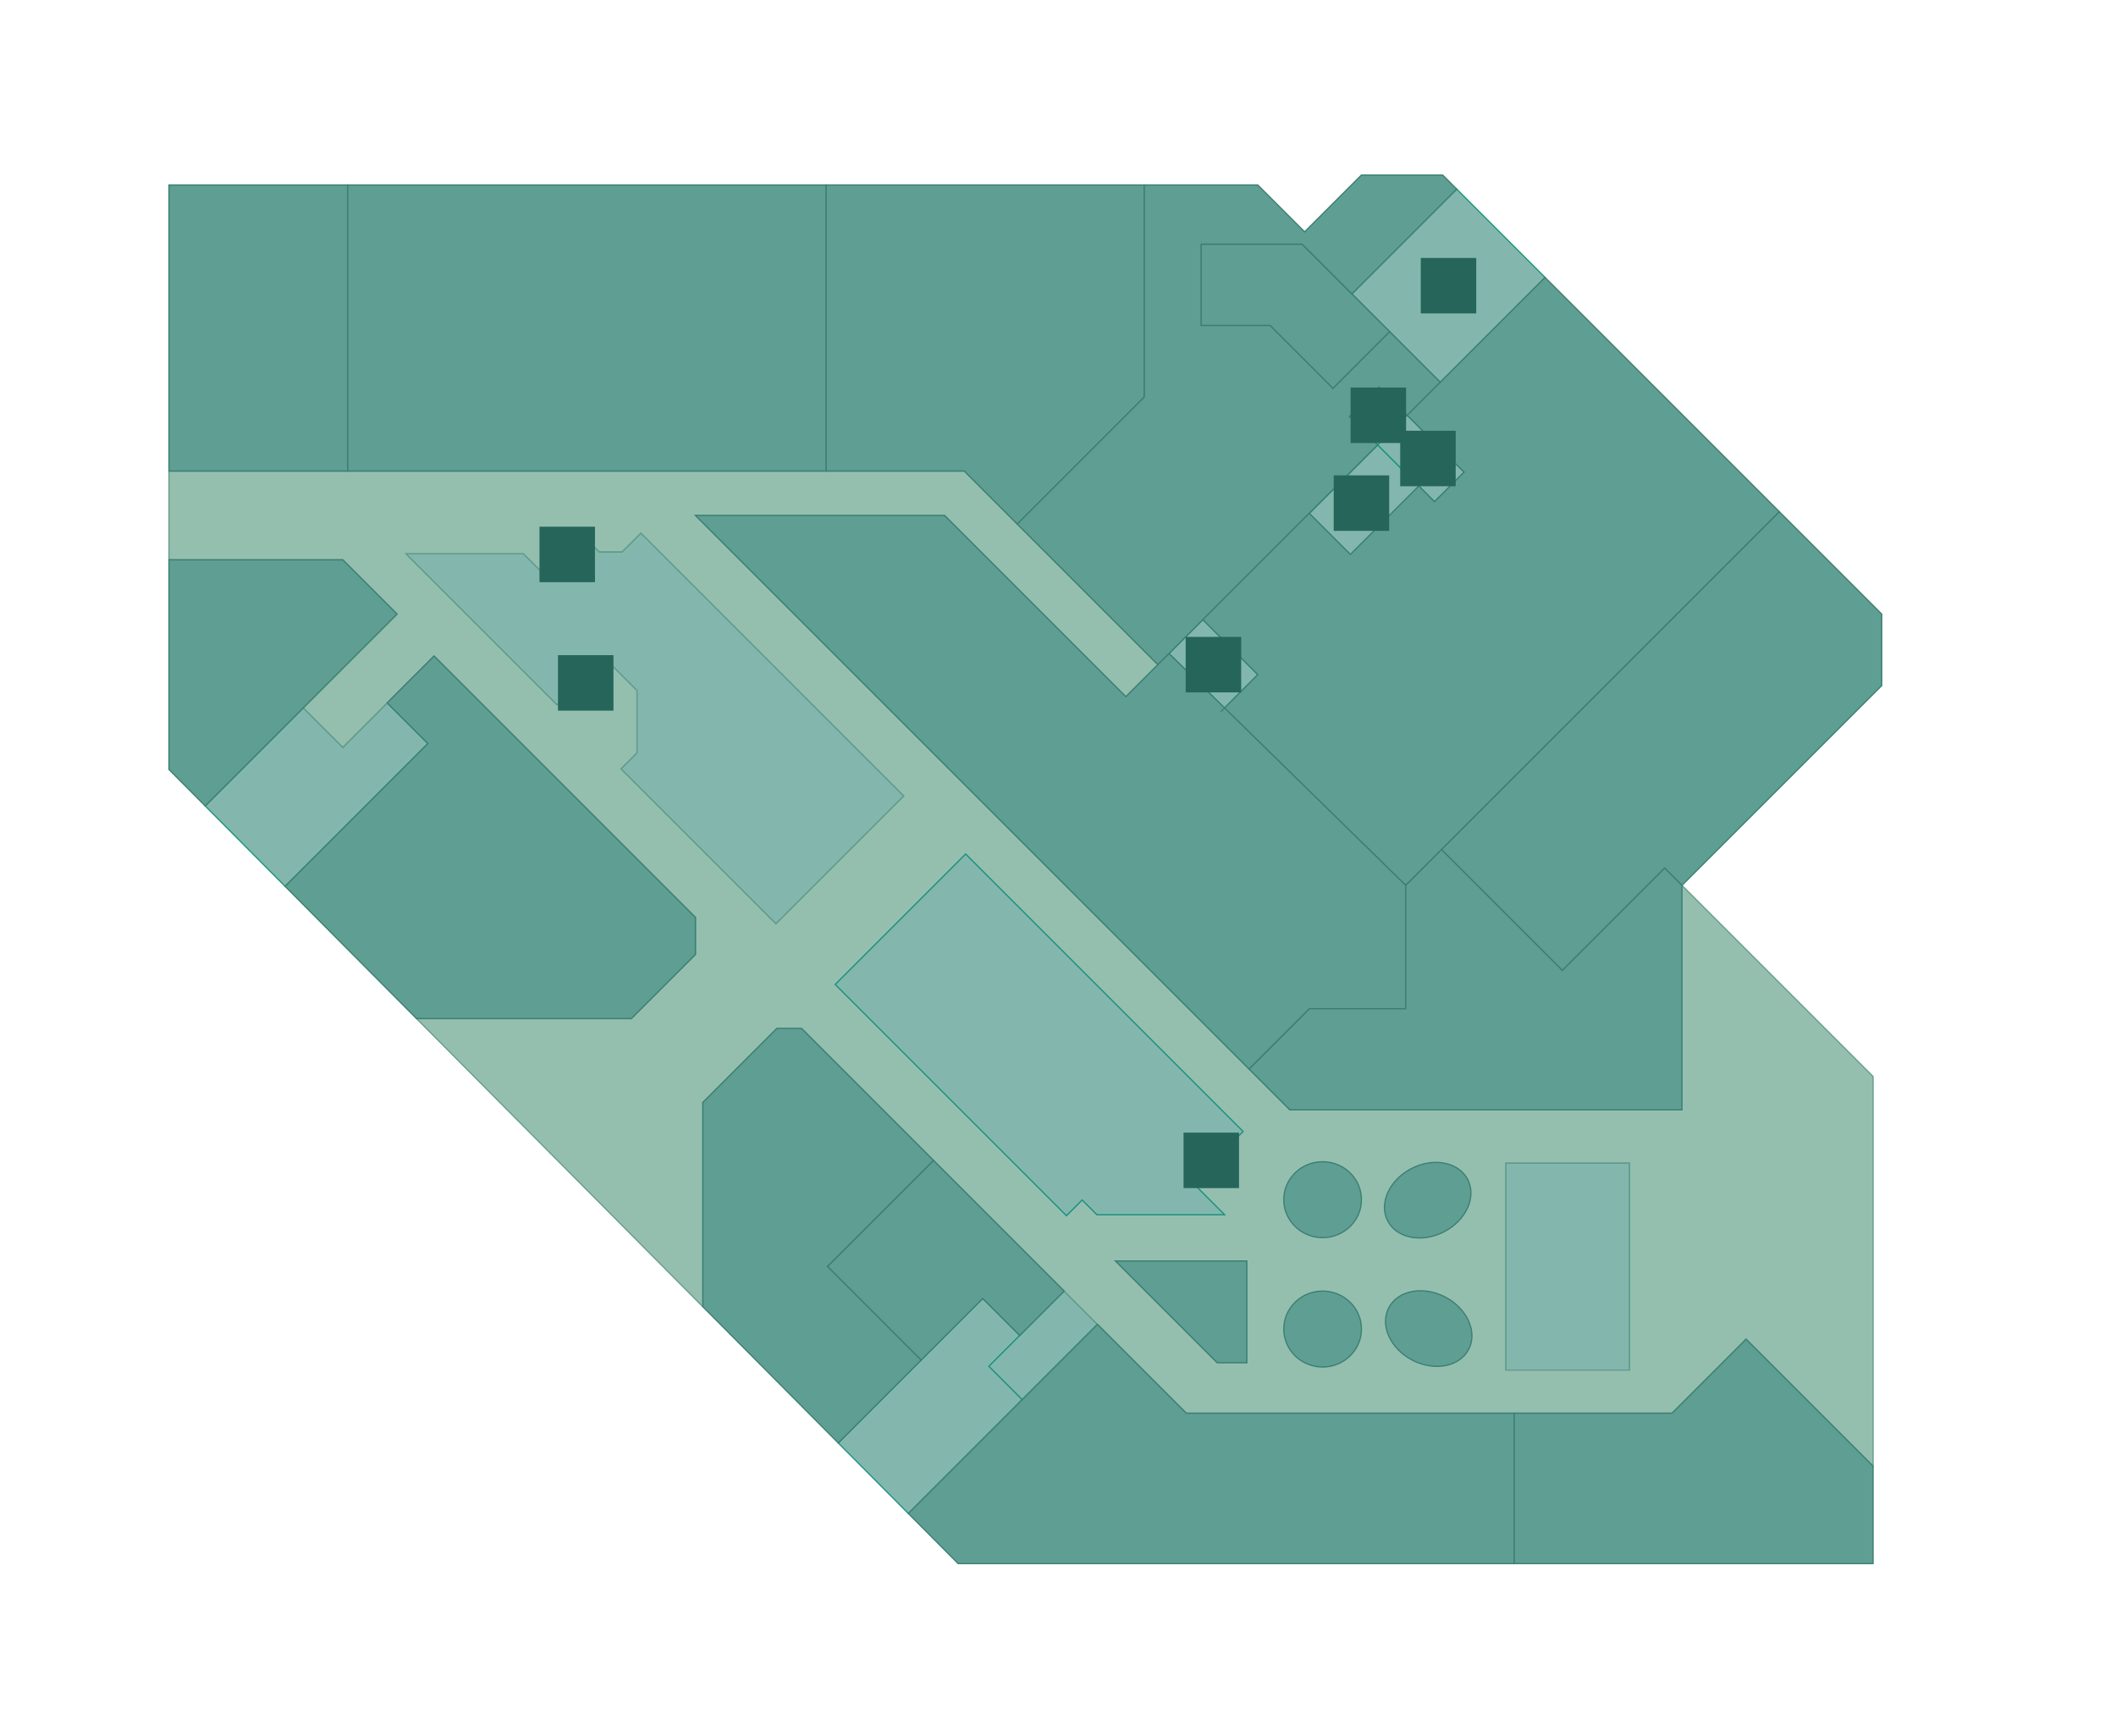 <?xml version="1.0" encoding="utf-8"?>
<!-- Generator: Adobe Illustrator 16.0.0, SVG Export Plug-In . SVG Version: 6.00 Build 0)  -->
<!DOCTYPE svg PUBLIC "-//W3C//DTD SVG 1.1//EN" "http://www.w3.org/Graphics/SVG/1.1/DTD/svg11.dtd">
<svg version="1.1" xmlns="http://www.w3.org/2000/svg" xmlns:xlink="http://www.w3.org/1999/xlink" x="0px" y="0px" width="1716px"
	 height="1408px" viewBox="0 0 1716 1408" enable-background="new 0 0 1716 1408" xml:space="preserve">
<g id="Layer_2">
	<rect fill="#FFFFFF" width="1716" height="1408"/>
</g>
<g id="Layer_1">
	<g id="etc">
		<polygon fill="#83B7AD" stroke="#1D937D" stroke-miterlimit="10" points="1181.355,153.356 1096.355,238.356 1127,269 1168,310 
			1253,225 		"/>
		
			<rect x="1101.596" y="320.349" transform="matrix(-0.707 -0.707 0.707 -0.707 1669.648 1366.238)" fill="#83B7AD" stroke="#1D937D" stroke-miterlimit="10" width="32.379" height="33.939"/>
		<polygon fill="#83B7AD" stroke="#1D937D" stroke-miterlimit="10" points="1020.093,547.108 975.492,502.508 948,530 
			993.07,574.131 		"/>
		
			<rect x="1082.586" y="365.945" transform="matrix(-0.707 -0.707 0.707 -0.707 1601.831 1473.88)" fill="#83B7AD" stroke="#1D937D" stroke-miterlimit="10" width="47.165" height="78.482"/>
		<polygon fill="#83B7AD" stroke="#1D937D" stroke-miterlimit="10" points="1141.232,336.767 1117.234,360.766 1150.586,394.117 
			1150.586,394.117 1163.335,406.866 1187.334,382.868 		"/>
		<polygon fill="#83B7AD" stroke="#1D937D" stroke-miterlimit="10" points="278,606 246,574 166.408,653.592 201.797,689.203 
			218.744,706.256 231.205,718.795 347,603 314,570 		"/>
		<polygon fill="#83B7AD" stroke="#1D937D" stroke-miterlimit="10" points="802,1108 802,1108 827,1083 797,1053 747,1103 747,1103 
			679.804,1170.196 731.642,1222.358 736.626,1227.374 829,1135 		"/>
		<polygon fill="#83B7AD" stroke="#1D937D" stroke-miterlimit="10" points="863,1047 827,1083 827,1083 802,1108 829,1135 890,1074 
					"/>
		<rect x="1221.082" y="943.09" fill="#83B7AD" stroke="#1D937D" stroke-miterlimit="10" width="100.495" height="167.992"/>
		<polygon fill="#83B7AD" stroke="#1D937D" stroke-miterlimit="10" points="733,645.5 519.75,432.25 504.5,447.5 486,447.5 
			476.25,437.75 444.75,469.25 424.5,449 329,449 451.75,571.75 490,533.5 490,533.5 490,533.5 516.5,560 516.5,560 516.5,560 
			516.5,610.5 516.5,610.5 516.5,610.5 503.5,623.5 629.25,749.25 		"/>
		<path fill="#94BFAF" stroke="#679B8C" stroke-miterlimit="10" d="M1364,718v182l0,0h-318l-33-33L564,418h202l147,147l26-26
			L825,425l-43-43H670H282H137v72h141l44,44l-76,76l32,32l36-36l38-38l212,212v30l-52,52H337.745L570,1059.707V894l60-60h20l107,107
			l106,106l27,27l72,72h266h128l60-60l103,103v-1v-3V873L1364,718z M629.25,749.25L503.5,623.5l13-13V560L490,533.5l-38.25,38.25
			L329,449h95.5l20.25,20.25l31.5-31.5l9.75,9.75h18.5l15.25-15.25L733,645.5L629.25,749.25z M889.6,985.088l-12-12l-12.749,12.748
			l-187.489-187.49l0,0l105.744-105.744l224.988,224.988l-41.248,41.248l26.249,26.25H889.6L889.6,985.088z M1011.092,1105.084
			h-23.999l-82.496-82.496h106.494L1011.092,1105.084L1011.092,1105.084z M1321.577,1111.082h-100.495V943.09h100.495V1111.082z"/>
		<polygon fill="#83B7AD" stroke="#1D937D" stroke-miterlimit="10" points="966.845,958.838 966.845,958.838 1008.093,917.59 
			783.104,692.601 677.36,798.346 864.852,985.836 877.6,973.087 877.6,973.087 877.6,973.087 889.6,985.087 993.094,985.087 		"/>
	</g>
	<g id="rooms">
		<polygon fill="#5F9E93" stroke="#3B7F72" stroke-miterlimit="10" points="256,150 137,150 137,276 137,382 282,382 282,150 		"/>
		<rect x="282" y="150" fill="#5F9E93" stroke="#3B7F72" stroke-miterlimit="10" width="388" height="232"/>
		<polygon fill="#5F9E93" stroke="#3B7F72" stroke-miterlimit="10" points="928,150 670,150 670,382 782,382 825,425 928,322 		"/>
		<polygon fill="#5F9E93" stroke="#3B7F72" stroke-miterlimit="10" points="1096.355,238.356 1096.355,238.356 1056,198 974,198 
			974,264 1030,264 1081,315 1127,269 1123.5,265.5 		"/>
		<polygon fill="#5F9E93" stroke="#3B7F72" stroke-miterlimit="10" points="1081,315 1030,264 974,264 974,198 1056,198 
			1096.355,238.356 1181.355,153.356 1170,142 1104,142 1058,188 1020,150 928,150 928,322 825,425 939,539 948,530 
			975.492,502.508 1061.737,416.263 1117.234,360.766 1094.338,337.87 1118.337,313.871 1141.232,336.767 1168,310 1127,269 		"/>
		<polygon fill="#5F9E93" stroke="#3B7F72" stroke-miterlimit="10" points="1441,413 1253.5,225.5 1253,225 1168,310 
			1141.232,336.767 1187.334,382.868 1163.335,406.866 1150.586,394.117 1095.089,449.614 1061.737,416.263 975.492,502.508 
			1020.093,547.108 993.07,574.131 1140,718 1169,689 1443,415 		"/>
		<polygon fill="#5F9E93" stroke="#3B7F72" stroke-miterlimit="10" points="1443,415 1169,689 1267,787 1350,704 1350,704 1350,704 
			1364,718 1364,718 1526,556 1526,498 		"/>
		<polygon fill="#5F9E93" stroke="#3B7F72" stroke-miterlimit="10" points="993.07,574.131 990.094,577.107 993.07,574.131 948,530 
			939,539 913,565 766,418 564,418 1013,867 1062,818 1140,818 1140,722 1140,718 		"/>
		<polygon fill="#5F9E93" stroke="#3B7F72" stroke-miterlimit="10" points="314,570 347,603 231.205,718.795 324.913,813.087 
			337.745,826 512,826 564,774 564,744 352,532 		"/>
		<polygon fill="#5F9E93" stroke="#3B7F72" stroke-miterlimit="10" points="890,1074 829,1135 736.626,1227.374 777,1268 957,1268 
			1096,1268 1228,1268 1228,1146 962,1146 		"/>
		<polygon fill="#5F9E93" stroke="#3B7F72" stroke-miterlimit="10" points="671,1027 747,1103 797,1053 827,1083 863,1047 757,941 
					"/>
		<polygon fill="#5F9E93" stroke="#3B7F72" stroke-miterlimit="10" points="904.598,1022.587 987.094,1105.083 1011.092,1105.083 
			1011.092,1022.587 		"/>
		<polygon fill="#5F9E93" stroke="#3B7F72" stroke-miterlimit="10" points="650,834 630,834 570,894 570,1059.707 659.118,1149.382 
			679.804,1170.196 747,1103 671,1027 757,941 		"/>
		<polygon fill="#5F9E93" stroke="#3B7F72" stroke-miterlimit="10" points="1416,1086 1356,1146 1228,1146 1228,1268 1519,1268 
			1519,1189 		"/>
		<polygon fill="#5F9E93" stroke="#3B7F72" stroke-miterlimit="10" points="246,574 322,498 278,454 137,454 137,624 
			166.408,653.592 		"/>
		<g>
			<ellipse fill="#5F9E93" stroke="#3B7F72" stroke-miterlimit="10" cx="1072.589" cy="972.879" rx="31.499" ry="30.788"/>
			<ellipse fill="#5F9E93" stroke="#3B7F72" stroke-miterlimit="10" cx="1072.589" cy="1077.788" rx="31.499" ry="30.788"/>
			
				<ellipse transform="matrix(-0.888 0.46 -0.46 -0.888 2633.657 1304.473)" fill="#5F9E93" stroke="#3B7F72" stroke-miterlimit="10" cx="1158.028" cy="972.845" rx="36.533" ry="28.858"/>
			
				<ellipse transform="matrix(-0.887 -0.462 0.462 -0.887 1687.949 2568.417)" fill="#5F9E93" stroke="#3B7F72" stroke-miterlimit="10" cx="1158.101" cy="1077.766" rx="36.531" ry="28.858"/>
		</g>
		<polygon fill="#5F9E93" stroke="#3B7F72" stroke-miterlimit="10" points="1350,704 1267,787 1169,689 1140,718 1140,722 1140,818 
			1062,818 1013,867 1046,900 1364,900 1364,718 		"/>
	</g>
	<g id="signs">
		<rect id="toilet" x="1152.178" y="209.178" fill="#26665A" width="45" height="45"/>
		<g id="stairs">
			<rect id="stairs-2" x="1135.509" y="349.317" fill="#26665A" width="45" height="45"/>
			<rect id="stairs-1" x="961.546" y="516.5" fill="#26665A" width="45" height="45"/>
		</g>
		<rect id="elevator" x="1081.588" y="385.5" fill="#26665A" width="45" height="45"/>
		<rect id="atm" x="1095.285" y="314.267" fill="#26665A" width="45" height="45"/>
		<g id="escalator">
			<rect id="escalator-1" x="437.5" y="427.114" fill="#26665A" width="45" height="45"/>
			<rect id="escalator-2" x="452.5" y="531.296" fill="#26665A" width="45" height="45"/>
			<rect id="escalator-3" x="959.812" y="918.5" fill="#26665A" width="45" height="45"/>
		</g>
	</g>
</g>
</svg>
